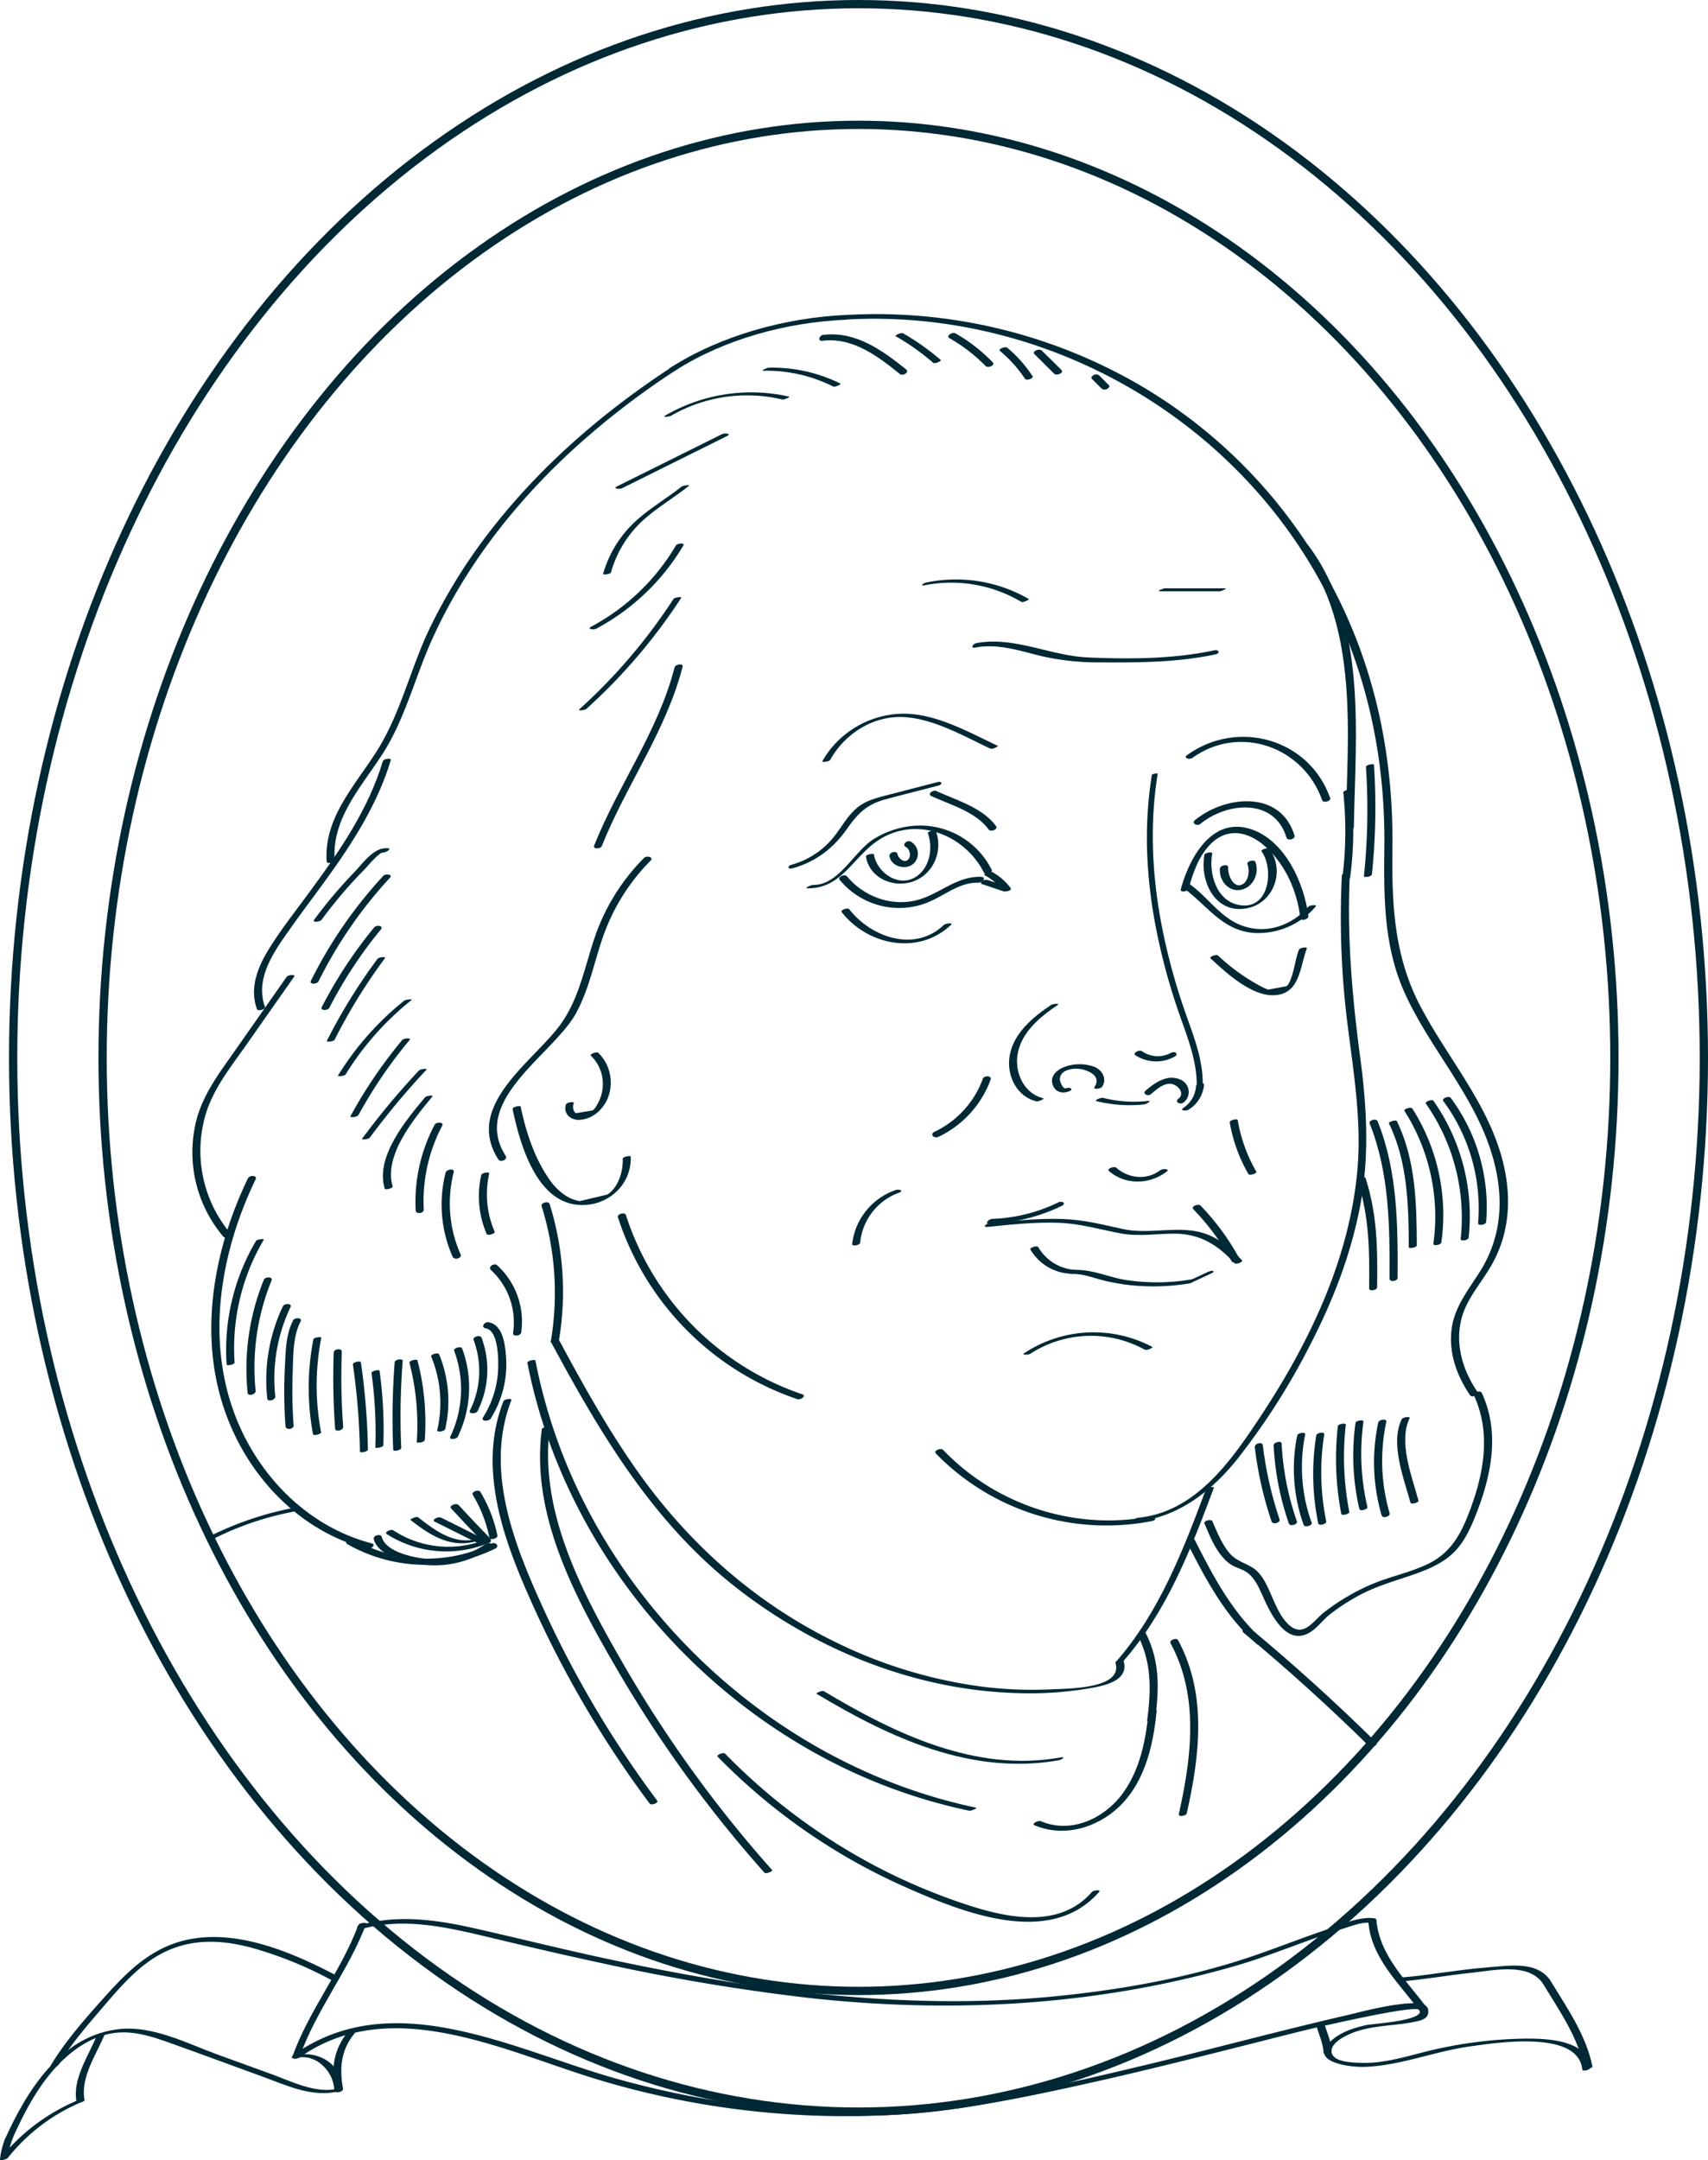 <svg xmlns="http://www.w3.org/2000/svg" viewBox="0 0 618.84 782.52"><defs><style>.cls-1{fill:none;stroke:#002835;stroke-miterlimit:10;stroke-width:3px;}.cls-2{fill:#002835;}</style></defs><title>Ресурс 4</title><g id="Слой_2" data-name="Слой 2"><g id="Слой_1-2" data-name="Слой 1"><ellipse class="cls-1" cx="311.05" cy="383.22" rx="273.88" ry="338"/><path class="cls-2" d="M535.41,504.34c-5.35-7.73-8.27-17.17-5.92-26.51,1.87-7.46,7.43-13.29,11.11-19.88,8.3-14.87,6.89-31.65.68-47-6.74-16.64-18.34-30.61-26.64-46.42-9.6-18.28-10.38-37.05-10.14-57.31.41-34.19-6.63-67.23-23.19-97.35a183.87,183.87,0,0,0-67.26-69.72A190,190,0,0,0,306.64,114.1c-1.46.08-2.38,1.79-.38,1.67,69.34-4,136.8,32.44,171,92.88,17,30.1,24.7,63.54,24.32,98-.2,18.33-.29,36.31,7.5,53.33,7.31,16,18.72,29.63,26.41,45.4,8.66,17.75,11.78,37.65.79,55.14-4.27,6.8-9.43,13-10.37,21.28-1,8.57,2,16.74,6.79,23.71.57.83,3.38-.14,2.68-1.15Z"/><path class="cls-2" d="M196.24,436.94a105.12,105.12,0,0,1,3.34,48.88c-.23,1.38,2.72,1,2.93-.26a106.4,106.4,0,0,0-3.37-49.4c-.39-1.26-3.28-.46-2.9.78Z"/><path class="cls-2" d="M191.08,493.67c12.12,62,54.71,116.26,110.78,144.85a198.71,198.71,0,0,0,49.33,17.42c.68.14,3.18-1,2.38-1.13-61.68-12.95-115.19-56.19-142.93-112.53A197.76,197.76,0,0,1,194,492.9c-.12-.61-3,.06-2.9.77Z"/><ellipse class="cls-1" cx="311.05" cy="383.22" rx="306.29" ry="381.72"/><path class="cls-2" d="M490.53,299.53c.55-33.65,5-73.48-16.6-102.08-.79-1-3.55.09-2.65,1.27,21.4,28.29,16.86,67.75,16.31,101,0,1.5,2.92,1.06,2.94-.23Z"/><path class="cls-2" d="M450.54,591.42q23.55,19.53,45.36,41c1,.95,3.7-.26,2.65-1.3q-22-21.69-45.79-41.43c-1-.85-3.53.63-2.22,1.71Z"/><path class="cls-2" d="M182.39,507.65c-10,25.54,1.17,53.08,11.88,76.48a381.47,381.47,0,0,0,41.14,69.25c.53.72,3.33-.25,2.7-1.1a379.39,379.39,0,0,1-40.94-68.93c-10.66-23.27-21.8-50.69-11.9-76.11.33-.82-2.53-.49-2.88.41Z"/><path class="cls-2" d="M196.3,517.79c-4.06,31.3,12.28,61.18,27.49,87.31A454.71,454.71,0,0,0,277,678.41c.45.52,3.13-.51,2.73-1a452.74,452.74,0,0,1-53.91-74.65C211,577,195.21,547.77,199.19,517c0-.29-2.78-.07-2.89.77Z"/><path class="cls-2" d="M131,698.79c15-4.19,30.28-.81,45,2.71,13.71,3.27,27.41,6.51,41.19,9.47a752.51,752.51,0,0,0,76.49,12.85c51.84,5.65,104.15,2.76,154.37-11.81,8.3-2.41,16.34-5.55,24.46-8.49,4.67-1.7,9.35-3.38,14.1-4.85,3-.93,6.8-2.49,10-2.12,1.14.13,3.06-1.46,1.12-1.68-5.59-.63-12.29,2.5-17.4,4.24-7.88,2.69-15.65,5.69-23.5,8.47-24.48,8.68-50.84,13.37-76.63,15.78-54.18,5-108.35-2.62-161.26-14-15.63-3.36-31.13-7.24-46.71-10.76-13.79-3.13-27.85-5.17-41.7-1.3-1.72.48-1.35,2,.4,1.48Z"/><path class="cls-2" d="M108.24,745.54c33.67-24.07,75.69-1.8,110.06,8.29A310.11,310.11,0,0,0,327,765.89c24.12-1.73,48-6.85,71.58-12.18,24.5-5.54,48.81-11.9,73.19-18,2.59-.64,42.63-10.1,42.6-7.46,0,1.34,2.9.8,2.91-.3.07-5.83-26.09,1.33-28.53,1.89-24.19,5.54-48.15,12.06-72.27,17.85-26.31,6.33-52.88,12.46-79.81,15.46-38,4.23-77.27.06-114-10.33s-80.55-34-116.36-8.38c-1.6,1.14.82,1.78,1.85,1Z"/><path class="cls-2" d="M495.78,696.1c1,13.19,11.22,22.37,18.63,32.44.49.66,3.08-.54,2.9-.78-7.41-10.07-17.6-19.24-18.63-32.44,0-.45-3,0-2.9.78Z"/><path class="cls-2" d="M129.83,697.31c-6.24,16.84-18,31-24,48-.22.62,2.59.3,2.86-.49,6-17,17.71-31.1,24-47.95.23-.61-2.57-.3-2.86.49Z"/><path class="cls-2" d="M107.44,745.48c7.26-1.72,13.71,5.2,13.67,12l1.33-.86c-8.07,1.91-16.81-2.62-24.21-5.31l-19.52-7.09c-10.92-4-23-10.31-34.95-9.23C22.07,737,9.53,757.62,1.5,775.55c-.22.49,2.52.26,2.86-.5,4.61-10.29,10-20.67,18.22-28.6,5-4.8,11.14-8.72,18-9.88s13.57.84,20.09,3.16c11.43,4.07,22.81,8.29,34.21,12.44,9,3.26,18.07,7.73,27.77,5.44.37-.09,1.32-.36,1.32-.86,0-9-8.69-14.14-16.82-12.2-1.7.4-1.47,1.34.25.93Z"/><path class="cls-2" d="M1.79,774.94A27.09,27.09,0,0,0,0,782.24c-.06.72,2.52-.15,2.77-.46a67.39,67.39,0,0,1,26.92-20.36c1.89-.78.12-1.28-1-.8A71,71,0,0,0,.13,781.92l2.77-.46a26.35,26.35,0,0,1,1.76-7c.24-.64-2.57-.32-2.87.48Z"/><path class="cls-2" d="M122.18,715.79c-18.57-9.79-42.88-20-63.32-10-8.79,4.31-15.34,11.33-21.75,18.51-6.68,7.48-13.47,15.2-18.67,23.8-.63,1,2.23.69,2.67,0,4.07-6.73,9.18-12.85,14.3-18.81,5.65-6.59,11.42-13.69,18.52-18.76,11.46-8.17,23.86-8.52,37.08-5a139.08,139.08,0,0,1,28.84,11.63c.74.39,3.41-.73,2.33-1.3Z"/><path class="cls-2" d="M35.12,737.26c-3,7.51-8.95,15.68-7.4,24.15.13.7,3.05,0,2.9-.78C29.1,752.33,35,744.17,38,736.79c.24-.61-2.55-.32-2.87.47Z"/><path class="cls-2" d="M124.28,756.54c-1.39-7.36-.69-14.12,4.23-20,1.12-1.35-1.66-1.46-2.36-.61-5.26,6.34-6.27,13.49-4.76,21.44.21,1.12,3.12.4,2.89-.78Z"/><path class="cls-2" d="M514.45,728.41c.81,3.7-17,4.65-19.39,5.18-4.23.92-8.72,2.33-12.11,5.14-9.72,8,5.44,10.16,11.39,10,12.89-.41,25.24-5.57,37.95-7.36,9.15-1.29,39.6-6.27,41,8.32.08.78,3,.19,2.9-.78-1-10.22-16.63-10.5-24-10.41a157.15,157.15,0,0,0-37,5.06c-7.28,1.86-14.62,4-22.2,3.7-2.64-.09-9.7-.15-10.48-3.64-.91-4.11,7.14-7.21,9.79-8,6.68-2,13.75-1.85,20.54-3.27,2.79-.58,5.26-1.4,4.54-4.69-.18-.84-3.09-.12-2.9.78Z"/><path class="cls-2" d="M558.75,718.11c6,9.9,13,19.73,15.32,31.23.11.55,3-.13,2.9-.77-2.35-11.51-9.29-21.34-15.32-31.23-.41-.67-3.09.45-2.9.77Z"/><path class="cls-2" d="M506.94,717.85c8.8-.73,17.52-2.3,26.3-3.22,7.84-.82,20.16-3.71,25.61,3.64.53.72,3.34-.25,2.7-1.1-5-6.81-14.56-5.09-22-4.54-10.79.81-21.43,2.87-32.21,3.76-1.37.11-2.46,1.63-.43,1.46Z"/><path class="cls-2" d="M476.91,733.73c.95,3.37,2.54,6.52,2.66,10.08,0,.5,2.92,0,2.89-.78-.11-3.56-1.7-6.7-2.65-10.07-.19-.66-3.09.12-2.9.77Z"/><path class="cls-2" d="M185.71,401.7c2.49,11.93,8.13,32.48,22.6,34.62C219,437.9,228.87,430,228.53,419c0-.47-2.93,0-2.9.77.14,4.58-1.49,10.2-5.52,12.95L210,435.11l-1.45-.35a13.76,13.76,0,0,1-3.93-1.86,21.77,21.77,0,0,1-5.81-6c-5.24-7.63-8.29-17-10.16-26-.13-.58-3,.11-2.9.78Z"/><path class="cls-2" d="M432,274.56c17.08-12.27,40.2-4.12,47.05,15.33.41,1.14,3.29.33,2.9-.78-7.59-21.55-33.52-28.75-51.8-15.61-1.6,1.14.82,1.79,1.85,1.06Z"/><path class="cls-2" d="M361.49,270.16c-11.79-5.54-25.09-13.3-38.56-11.3a34.25,34.25,0,0,0-25,16.88c-.24.43,2.45.26,2.87-.49,5.28-9.44,15.49-16,26.52-15.49,10.84.51,21.84,6.89,31.45,11.41.78.37,3.12-.83,2.73-1Z"/><path class="cls-2" d="M380.89,364c-6.77,4.51-14.24,10.71-15.2,19.37-.76,6.84,2.92,13.92,9.83,15.6.7.17,3.25-.95,2.37-1.16-7-1.71-10.41-9.44-9.15-16.18,1.44-7.79,8.16-13.34,14.38-17.49,1.22-.81-1.67-.51-2.23-.14Z"/><path class="cls-2" d="M399.26,393.8c1.95-2.84.21-6.11-2.74-7.34a15.85,15.85,0,0,0-10.74,0c-2.67,1-5.43,3.22-4.41,6.37.91,2.8,3.51,3.48,6,2.48,1.88-.76.15-1.58-1.12-1.07-1.12.45-2.21-2.4-2.23-3.17-.08-3,3.31-3.88,5.73-3.94,3.22-.09,9.83,2.21,6.8,6.63-.7,1,2.18.73,2.68,0Z"/><path class="cls-2" d="M353.38,234.58c8.34-1.57,16.1,1.21,24.1,3.13a91.72,91.72,0,0,0,21,2.23c14,.1,28.16.05,41.89-2.89,1.77-.38,1.36-1.84-.4-1.47-14.81,3.17-30.7,3.23-45.8,2.58-13.49-.58-26.85-7.74-40.36-5.2-1.37.25-2.38,2-.39,1.62Z"/><path class="cls-2" d="M420.21,214.2h21.64c.57,0,3.26-1.09,1.91-1.09H422.11c-.57,0-3.25,1.09-1.9,1.09Z"/><path class="cls-2" d="M372.77,217A52.84,52.84,0,0,0,335.66,211c-1.1.22-2.6,1.37-.56,1A49.81,49.81,0,0,1,370,218c.69.4,3-.8,2.74-1Z"/><path class="cls-2" d="M359.41,315.29a29,29,0,0,0-29-16.08A32.4,32.4,0,0,0,316.49,304c-7.14,4.49-12.52,16.72-22,16.59-.63,0-3.29,1.18-1.87,1.2,11.93.16,16.22-10.72,24.8-16.84,13.73-9.82,31.92-3,39.08,11.16.36.71,3.13-.3,2.89-.78Z"/><path class="cls-2" d="M355.48,317.63c-8.54-.25-14.31,5.6-22,8.08-9.62,3.08-20.23-.58-26.57-8.23-.84-1-3.59.14-2.66,1.27a28,28,0,0,0,21,10.16,27.16,27.16,0,0,0,11.22-2.15c6-2.5,11.28-7.23,18.07-7,1.4,0,3-2,1-2.09Z"/><path class="cls-2" d="M355.71,320.23l7.91,2.66c.57.2,3.31-.2,2.5-1.27a21.23,21.23,0,0,0-6.85-5.86c-.84-.45-3.5.76-2.31,1.41a20,20,0,0,1,6.47,5.59l2.5-1.27L358,318.83a2.4,2.4,0,0,0-2.05.26c-.31.22-.95.91-.25,1.14Z"/><path class="cls-2" d="M311.64,450.26a21.48,21.48,0,0,1,14.05-18.19c1.93-.67.15-1.4-1.08-1a23.52,23.52,0,0,0-15.85,19.57c-.11,1,2.79.43,2.88-.42Z"/><path class="cls-2" d="M313.75,310.26c1.19,7.57,9.34,11.32,16.32,9.29,7.91-2.31,11.78-10.94,9-18.55-.22-.62-3.08.26-2.9.77,1.87,5.16.89,12-3.76,15.47-6.38,4.77-14.73-1-15.79-7.76-.08-.51-3,.11-2.9.78Z"/><path class="cls-2" d="M322.28,310.22c.69,3.65,5.64,5,8.44,2.86a4.94,4.94,0,0,0-.83-8.23c-1.26-.65-3.3,1.19-1.64,2,1.45.76,2,3.47.7,4.61-1.44,1.3-3.5-.64-3.77-2.06s-3.17-.67-2.9.78Z"/><path class="cls-2" d="M430.7,321.89c1.51-5.7,3.58-11.67,7.79-16,6.35-6.5,14.19-4.58,20.21,1C466,313.6,470,323,471.15,332.63c.14,1.13,3.05.45,2.9-.77C472.54,319.7,465.14,303.37,452,300c-13.59-3.5-21.38,11.56-24.19,22.21-.32,1.2,2.62.81,2.91-.3Z"/><path class="cls-2" d="M428.69,321.6c8.9,6.48,14.45,16,26.52,16.4a27.43,27.43,0,0,0,21.47-9.59c.72-.82-2.12-.55-2.67.07-6.17,7-15.61,10.15-24.53,6.62-7.38-2.92-11.84-10-18.08-14.57-.74-.54-3.34.61-2.71,1.07Z"/><path class="cls-2" d="M436.39,309.65c-1.76,9.62,3.86,21.38,15.13,19.43,9.87-1.71,14.33-13.5,8.4-21.57-.54-.74-3.16.41-2.9.77,4.6,6.26,3.11,21.53-8,19.58-8.33-1.47-11.13-11.45-9.81-18.7.14-.74-2.72-.26-2.86.49Z"/><path class="cls-2" d="M442,314.49c-.45,4.43,3.17,8.94,7.88,7.79,4.25-1,6.48-6,5-10-.42-1.12-3.3-.29-2.9.78.85,2.25.51,6.19-2,7.38-3.25,1.54-5.27-4-5-6.25.13-1.28-2.8-.79-2.91.31Z"/><path class="cls-2" d="M438.57,347.14c5.71,5.28,15.43,14.36,24,13.31S471,350,473.5,343.57c.24-.63-2.57-.33-2.87.47-1.09,2.84-1.45,5.8-2.32,8.7-.38,1.29-1.11,3.67-2.13,4.5l-6.71,1.27a29.1,29.1,0,0,1-3.56-1.71,71.6,71.6,0,0,1-14.62-10.68c-.6-.56-3.26.52-2.72,1Z"/><path class="cls-2" d="M434.92,298.45c9.65-7.86,26.76-9.54,31.2,4.95.42,1.38,3.31.59,2.89-.78-5.06-16.55-25.12-14.46-36-5.57-1.52,1.24.78,2.35,1.94,1.4Z"/><path class="cls-2" d="M360.89,299.28c-4.84-6.73-14.5-9.45-21.71-12.75-1.14-.52-3.35,1.12-1.69,1.88,6.9,3.15,16.12,5.69,20.74,12.11.72,1,3.5-.08,2.66-1.24Z"/><path class="cls-2" d="M339.6,283.34l-18.24,4.72c-3.58.93-7.24,1.84-10.25,4.11-3.24,2.44-5.33,6-7.67,9.22a30,30,0,0,1-16.62,11.86c-1.71.47-1.4,1.76.34,1.28,8.48-2.35,14.79-7.24,19.81-14.39,3.82-5.44,7.06-8.73,13.77-10.55,6.38-1.74,12.8-3.31,19.2-5,1.72-.44,1.39-1.72-.34-1.28Z"/><path class="cls-2" d="M304.94,330.4c9.51,12.17,28,15.79,39.74,4.54.73-.71-2.08-.48-2.66.08-10.56,10.15-26.36,4.57-34.37-5.68-.5-.66-3.29.31-2.71,1.06Z"/><path class="cls-2" d="M188.84,482.63a27.53,27.53,0,0,0-8.74-24.3c-1-.94-3.48.57-2.21,1.74a25.74,25.74,0,0,1,8,22.74c-.21,1.54,2.75,1.21,3-.18Z"/><path class="cls-2" d="M134.64,559.08c-24-6.23-42.5-25.88-50.44-49.05-9.34-27.3-3.84-57.42,8.42-82.84.72-1.5-2.2-1.55-2.78-.36-12.61,26.15-18.19,57.41-8,85.36,8.39,23.11,27,42.63,51.19,48.88,1.28.33,3.42-1.54,1.66-2Z"/><path class="cls-2" d="M83.66,447a46.5,46.5,0,0,1-8.83-44.33c3-9.1,9.29-16.83,14.72-24.6l17-24.24c.68-1-2.18-.67-2.67,0L85.19,380.52c-5.27,7.53-11,15-13.69,24A47.23,47.23,0,0,0,81,448.07c.57.68,3.34-.33,2.7-1.08Z"/><path class="cls-2" d="M96,364.77c-3.4-9.46,2.13-18.35,7.41-25.9,4.87-7,10-13.72,15-20.61,9.57-13.26,18.42-27.1,23.18-42.89.28-.93-2.61-.53-2.89.4-5.21,17.3-15.4,32.18-26,46.61-5,6.84-10.33,13.54-14.85,20.72-4.27,6.77-7.63,14.5-4.76,22.44.34.95,3.21.1,2.89-.77Z"/><path class="cls-2" d="M121.25,311.33c-1-14.82,9.7-26.38,17.22-38,8.27-12.78,11.77-27.65,17.95-41.41,11.67-26,29.45-48.92,50.29-68.24a288.73,288.73,0,0,1,38.81-30c1.64-1.07-.84-1.55-1.81-.92-24.2,15.77-46.42,34.75-64.42,57.43a199.58,199.58,0,0,0-23.58,37.37c-6.87,14.28-10.37,30.22-18.71,43.76C129.16,284,117.23,296,118.36,312.1c.07,1,3,.38,2.89-.77Z"/><path class="cls-2" d="M306.63,114.08c-21.87,1-45.28,7.31-63.8,19.16-1.65,1.06.84,1.6,1.83,1,17.89-11.45,40.49-17.48,61.61-18.41,1.48-.07,2.36-1.81.36-1.72Z"/><path class="cls-2" d="M125.9,559.4A57.28,57.28,0,0,0,179.39,561c1.77-.87.2-2.57-1.31-1.83a53.6,53.6,0,0,1-50-1.52c-1.17-.67-3.67.91-2.22,1.73Z"/><path class="cls-2" d="M116.46,333.26c3.11-4.19,6.36-8.26,9.84-12.16q2.79-3.14,5.76-6.13c.91-.92,5.29-6.27,6.71-6.13.88.08,3.38-1.39,1.78-1.54-5.07-.5-8.83,5.18-12,8.47a171.69,171.69,0,0,0-14.76,17.45c-.76,1,2.14.78,2.69,0Z"/><path class="cls-2" d="M115.39,355.53A160.35,160.35,0,0,1,141.25,318c1.2-1.31-1.59-1.58-2.39-.71a162.47,162.47,0,0,0-26.21,38c-.69,1.39,2.23,1.27,2.74.23Z"/><path class="cls-2" d="M121.27,376.59a202.9,202.9,0,0,1,18.16-29.42c.6-.81-2.2-.43-2.64.16a204.28,204.28,0,0,0-18.38,29.74c-.25.5,2.47.29,2.86-.48Z"/><path class="cls-2" d="M119.34,365.06A158.18,158.18,0,0,1,138,336.69c1.14-1.39-1.62-1.71-2.4-.76a160.81,160.81,0,0,0-19,28.87c-.72,1.4,2.21,1.32,2.75.26Z"/><path class="cls-2" d="M125.27,389.15a104.56,104.56,0,0,1,23.8-26.86c.6-.48-2.07-.23-2.63.22a105.93,105.93,0,0,0-24,27.14c-.21.34,2.41.22,2.86-.5Z"/><path class="cls-2" d="M129.9,403.9a167.77,167.77,0,0,1,18.5-27.15c.74-.89-2.12-.64-2.67,0A170.34,170.34,0,0,0,127,404.31c-.37.67,2.42.43,2.88-.41Z"/><path class="cls-2" d="M134,412.1a269.13,269.13,0,0,1,20.45-24.52c.61-.66-2.13-.34-2.63.19a272.23,272.23,0,0,0-20.68,24.82c-.22.29,2.34.21,2.86-.49Z"/><path class="cls-2" d="M142.27,429.79c-3.35-11.2,7.72-24.51,14.37-32.54.58-.69-2.17-.33-2.62.22-6.86,8.27-18.11,21.53-14.64,33.1.19.66,3.08-.15,2.89-.78Z"/><path class="cls-2" d="M153.54,438.3a58.79,58.79,0,0,1,6.67-30.5c.75-1.43-2.18-1.43-2.76-.31a59.71,59.71,0,0,0-6.84,31c.07,1.5,3,1,2.93-.23Z"/><path class="cls-2" d="M166.91,454.48a45.75,45.75,0,0,1-2.52-29.85c.37-1.46-2.61-1.15-2.94.19A46.7,46.7,0,0,0,164,455.25c.59,1.35,3.46.53,2.9-.77Z"/><path class="cls-2" d="M179.25,446.25a34.06,34.06,0,0,1-2-21.11c.17-.74-2.69-.3-2.87.48a34.62,34.62,0,0,0,1.95,21.4c.33.77,3.16-.16,2.9-.77Z"/><path class="cls-2" d="M85,493.55a77.1,77.1,0,0,1,10.59-44.49c.2-.34-2.43-.22-2.86.51a77.58,77.58,0,0,0-10.62,44.76c0,.51,3,0,2.89-.78Z"/><path class="cls-2" d="M92.62,503.84a83.34,83.34,0,0,1,5.75-39.93c.61-1.52-2.3-1.47-2.77-.31a85.45,85.45,0,0,0-5.87,41c.12,1.29,3,.6,2.89-.77Z"/><path class="cls-2" d="M99.74,505.86a60.2,60.2,0,0,1,5.51-32.34c.7-1.47-2.23-1.44-2.76-.3a62.08,62.08,0,0,0-5.65,33.42c.14,1.29,3,.59,2.9-.78Z"/><path class="cls-2" d="M176,481.2c5,.8,4.67,13.2,4.37,16.58a35.55,35.55,0,0,1-5.38,15.71c-.86,1.4,2.09,1.52,2.79.39a36.81,36.81,0,0,0,5.59-22c-.31-4.41-1-12-6.39-12.89-1.49-.24-2.92,1.89-1,2.2Z"/><path class="cls-2" d="M171.59,485.39a32.07,32.07,0,0,1-1.3,25.52c-.69,1.41,2.23,1.31,2.74.25a33.44,33.44,0,0,0,1.46-26.55c-.45-1.22-3.33-.4-2.9.78Z"/><path class="cls-2" d="M164.55,489.31a39.85,39.85,0,0,1-1.41,31.13c-.59,1.25,2.29.92,2.7.06a40.8,40.8,0,0,0,1.61-32c-.37-1-3.24-.17-2.9.78Z"/><path class="cls-2" d="M156.23,491.39a44.08,44.08,0,0,1,2.19,26.68c-.2.93,2.69.47,2.89-.42a45,45,0,0,0-2.18-27c-.37-.9-3.22,0-2.9.78Z"/><path class="cls-2" d="M148.33,493.6A89.8,89.8,0,0,1,151,522.39c0,.46,2.84.12,2.9-.77a89.78,89.78,0,0,0-2.63-28.79c-.18-.68-3.08.07-2.9.77Z"/><path class="cls-2" d="M143,493.44a264.36,264.36,0,0,0-.53,31.72c0,.79,3,.25,2.9-.78A258.07,258.07,0,0,1,145.9,493c.08-1.06-2.82-.48-2.89.4Z"/><path class="cls-2" d="M106.18,478.36c-2.75,5.27-2.67,11.76-3,17.58a172.42,172.42,0,0,0,.26,20.71c.11,1.53,3,1.1,2.94-.21a179.24,179.24,0,0,1-.35-18.83c.23-6.08,0-13.4,2.88-18.9.76-1.46-2.17-1.52-2.78-.35Z"/><path class="cls-2" d="M113.55,485.16a90.89,90.89,0,0,0-.11,34.48c.1.53,3-.13,2.9-.78a90.19,90.19,0,0,1,.06-34.23c.11-.56-2.72-.14-2.85.53Z"/><path class="cls-2" d="M120.91,489.92a255.76,255.76,0,0,0,.52,27.69c.09,1.24,3,.56,2.9-.78a248.54,248.54,0,0,1-.49-27.16c0-1.44-2.88-1-2.93.25Z"/><path class="cls-2" d="M127.86,494.28a248.65,248.65,0,0,1,2.55,31.55c0,.57,2.91.11,2.9-.78a252.38,252.38,0,0,0-2.55-31.55c-.1-.67-3-.05-2.9.78Z"/><path class="cls-2" d="M134.59,497.29A157.84,157.84,0,0,1,136,524.34c0,.4,2.87,0,2.89-.78a155.89,155.89,0,0,0-1.37-27c-.07-.53-3,.06-2.89.78Z"/><path class="cls-2" d="M522.92,398.84a65.29,65.29,0,0,1,12.63,44.21c-.09,1.17,2.82.61,2.9-.37a66.37,66.37,0,0,0-12.84-45c-.58-.79-3.39.2-2.69,1.14Z"/><path class="cls-2" d="M516.68,399.88a71.88,71.88,0,0,1,12.54,48.93c-.1,1,2.79.45,2.89-.42a72.68,72.68,0,0,0-12.72-49.59c-.49-.7-3.3.23-2.71,1.08Z"/><path class="cls-2" d="M508.84,402.4a71.23,71.23,0,0,1,10.5,48.11c-.14,1,2.76.45,2.88-.42a71.65,71.65,0,0,0-10.48-48.47c-.54-.85-3.28.18-2.9.78Z"/><path class="cls-2" d="M503.23,406.92c6.81,14,7.13,29.66,7.21,45,0,.45,2.9,0,2.9-.78-.08-15.31-.4-30.92-7.22-45-.33-.69-3.12.31-2.89.78Z"/><path class="cls-2" d="M496.26,407c7.15,17.89,7.29,37.15,7.19,56.14,0,1.47,2.93,1,2.93-.24.1-19.14,0-38.64-7.22-56.67-.51-1.27-3.38-.44-2.9.77Z"/><path class="cls-2" d="M491.9,427.63c4.18,13,4.34,25.53,4.16,39.08,0,1.25,2.89.67,2.9-.34.19-13.7.07-26.32-4.16-39.52-.34-1.06-3.23-.25-2.9.78Z"/><path class="cls-2" d="M507.86,514.13c-4.26,8.86.79,21.41,3.18,30.2.21.81,3.11,0,2.89-.78-2.35-8.67-7.36-21.19-3.19-29.86.3-.63-2.49-.38-2.88.44Z"/><path class="cls-2" d="M499.36,515.35a68.65,68.65,0,0,0,1.23,33.6c.35,1.2,3.25.42,2.9-.77a67.64,67.64,0,0,1-1.21-33.11c.27-1.29-2.67-.88-2.92.28Z"/><path class="cls-2" d="M491.13,515.48a85.42,85.42,0,0,0,1.4,31.18c.2.88,3.11.15,2.9-.78A84.28,84.28,0,0,1,494,515.07c.14-1-2.76-.48-2.89.41Z"/><path class="cls-2" d="M484.73,516.63a105.38,105.38,0,0,0,1.25,31.8c.14.74,3.06.06,2.89-.78a104.54,104.54,0,0,1-1.27-31.48c.1-.88-2.79-.32-2.87.46Z"/><path class="cls-2" d="M476.9,520a88.8,88.8,0,0,0,.72,31.85c.21,1,3.12.3,2.9-.77a87.39,87.39,0,0,1-.72-31.43c.18-1.14-2.74-.65-2.9.35Z"/><path class="cls-2" d="M470,520a60.27,60.27,0,0,0,2.36,32.45c.34,1,3.22.13,2.9-.77a59.54,59.54,0,0,1-2.37-32.06c.2-1-2.7-.57-2.89.38Z"/><path class="cls-2" d="M461.46,523.65A101.13,101.13,0,0,0,467,551.93c.4,1.13,3.28.31,2.9-.78a100.78,100.78,0,0,1-5.55-28.28c-.06-1.08-3-.45-2.9.78Z"/><path class="cls-2" d="M454.63,524.25a134.68,134.68,0,0,0,6.08,26.9c.43,1.28,3.32.48,2.89-.78a135.36,135.36,0,0,1-6.07-26.9c-.16-1.28-3.07-.58-2.9.78Z"/><path class="cls-2" d="M494.91,277.86a234.16,234.16,0,0,1-.74,39.63c0,.44,2.8.14,2.9-.77a235.22,235.22,0,0,0,.74-39.63c0-.58-2.95-.07-2.9.77Z"/><path class="cls-2" d="M486.71,287.07a135.14,135.14,0,0,1-.43,31.59c0,.33,2.79.1,2.9-.77a135.78,135.78,0,0,0,.43-31.6c-.05-.53-3,0-2.9.78Z"/><path class="cls-2" d="M175.92,557.72a36.34,36.34,0,0,1-33.44-3.37c-.8-.52-3.47.66-2.3,1.41a40.1,40.1,0,0,0,36.89,3.17c1.87-.75.17-1.74-1.15-1.21Z"/><path class="cls-2" d="M180.21,556.2A50.27,50.27,0,0,0,174,540.37c-.56-.92-3.37,0-2.68,1.19a48.61,48.61,0,0,1,6,15.42c.23,1.12,3.14.4,2.9-.78Z"/><path class="cls-2" d="M177.62,557.31q-5.84-6-11.47-12.1c-.86-.94-3.62.22-2.66,1.26q5.64,6.15,11.47,12.1c.9.91,3.64-.26,2.66-1.26Z"/><path class="cls-2" d="M174.9,557.29l-15.17-7.57c-.91-.45-3.55.85-2.28,1.48l15.17,7.56c.91.46,3.55-.84,2.28-1.47Z"/><path class="cls-2" d="M171.88,557.7c-7.92,1.6-14.57-3.52-20.39-8.06-.59-.46-3.06.7-2.74,1,6.72,5.24,13.71,9.84,22.55,8,1.09-.22,2.62-1.35.58-.94Z"/><path class="cls-2" d="M176,559.27a31.68,31.68,0,0,1-19.61,5.59c-4.91-.24-16.52-2.23-18.06-8.08-.36-1.35-3.26-.58-2.9.78,1.78,6.77,14.06,9.09,20,9.43A36,36,0,0,0,178,560.61c1.62-1.11-.74-2.16-1.92-1.34Z"/><path class="cls-2" d="M223.88,440.93a103.09,103.09,0,0,0,65.06,65.93c1.09.37,3.4-1.22,1.72-1.78a101.44,101.44,0,0,1-63.88-64.93c-.38-1.18-3.27-.38-2.9.78Z"/><path class="cls-2" d="M244.41,241.77c-5.91,23.08-20.35,42.54-29.12,64.48-.58,1.47,2.32,1.32,2.75.24,8.83-22.11,23.33-41.72,29.29-65,.33-1.28-2.62-.91-2.92.27Z"/><path class="cls-2" d="M244,217a202.33,202.33,0,0,1-34.16,40c-.61.55,2.09.28,2.63-.21a204,204,0,0,0,34.39-40.28c.21-.33-2.39-.22-2.86.51Z"/><path class="cls-2" d="M244.91,197.59A78.78,78.78,0,0,1,214.23,227c-1.72.91.87,1.24,1.77.76a81,81,0,0,0,31.6-30.16c.65-1.1-2.23-.78-2.69,0Z"/><path class="cls-2" d="M247,176.22c-5.95,4.77-12.77,8.54-18.17,14a41.22,41.22,0,0,0-10.31,17.65c-.14.48,2.64.17,2.85-.53a40.42,40.42,0,0,1,11.25-18.52c5.22-4.82,11.46-8.4,17-12.83.54-.43-2.07-.15-2.61.27Z"/><path class="cls-2" d="M261.69,157.23l-38.1,18.94c-1.73.86.89,1.14,1.76.71l38.1-18.94c1.73-.86-.89-1.14-1.76-.71Z"/><path class="cls-2" d="M285.83,143.66a62,62,0,0,0-44.91,6.94c-1.19.68,1.69.33,2.21,0a55.14,55.14,0,0,1,40.31-5.88c.65.15,3.15-.92,2.39-1.09Z"/><path class="cls-2" d="M304.58,139a55.6,55.6,0,0,0-26-5.81c-.58,0-3.26,1.14-1.9,1.12A53.73,53.73,0,0,1,301.84,140c.73.37,3-.83,2.74-1Z"/><path class="cls-2" d="M328.34,133.84c-8.65-6.94-18.33-13.94-30-12.53-1.61.19-2.22,2.37-.25,2.13,10.91-1.32,20,5.63,28,12.08,1,.81,3.54-.64,2.23-1.68Z"/><path class="cls-2" d="M340.84,130.41a85.2,85.2,0,0,0-13.66-9.67c-.71-.4-3,.79-2.74,1a84.81,84.81,0,0,1,13.66,9.68c.56.48,3.12-.64,2.74-1Z"/><path class="cls-2" d="M359.67,131.24a60.47,60.47,0,0,0-13.43-10.45c-1.16-.67-3.66.91-2.22,1.73a58.66,58.66,0,0,1,13,10c1,1,3.7-.22,2.65-1.3Z"/><path class="cls-2" d="M374,136.12A46.55,46.55,0,0,0,365,126c-.8-.66-3.5.47-2.69,1.14a46.55,46.55,0,0,1,9.07,10.08c.55.81,3.36-.14,2.69-1.14Z"/><path class="cls-2" d="M384.58,134,377.45,127c-.93-.93-3.67.27-2.65,1.28l7.13,7.07c.93.93,3.67-.27,2.65-1.28Z"/><path class="cls-2" d="M401.8,139.58,398.25,136a1.77,1.77,0,0,0-1.95-.14c-.39.18-1.22.85-.72,1.35l3.55,3.55a1.79,1.79,0,0,0,1.95.14c.4-.18,1.23-.85.72-1.35Z"/><path class="cls-2" d="M417.33,280.83c-3.15,19.46-1.93,39.23,2.13,58.46A227.13,227.13,0,0,0,427,366.53c3.26,9.43,7.21,18.65,6.53,28.84,0,.23,2.13,0,2.17-.58.68-10.19-3.27-19.41-6.53-28.84a227.61,227.61,0,0,1-7.57-27.24c-4.06-19.24-5.29-39-2.14-58.46,0-.17-2.07,0-2.17.58Z"/><path class="cls-2" d="M430.6,402a11.83,11.83,0,0,0,5.64-9.05c.08-1.06-2.82-.48-2.89.4a10.27,10.27,0,0,1-4.51,7.93c-1.64,1.05.91,1.28,1.76.72Z"/><path class="cls-2" d="M417.06,396.32c1.95-1.65,4.24-3.8,7-3.71,2.4.08,5.55,3.33,2.88,5.44-1.54,1.22.79,2.23,1.93,1.33a4.86,4.86,0,0,0-1.38-8.37c-4.57-1.9-9,1.16-12.33,4-1.49,1.27.82,2.27,1.93,1.32Z"/><path class="cls-2" d="M411.43,382.29a13.78,13.78,0,0,0,14.09.51c1.74-.95.15-2.16-1.21-1.43a10,10,0,0,1-10.6-.6c-.91-.6-3.54.69-2.28,1.52Z"/><path class="cls-2" d="M233.32,310.81A75.1,75.1,0,0,0,216,338.09c-3.95,11-5.79,22.91-12.64,32.62-9.59,13.61-35.51,29.55-22.77,49.33.75,1.16,3.5,0,2.65-1.31-12.93-20.07,17.19-36.74,25.37-51.53,4.82-8.71,6.64-18.63,9.9-27.94a73.67,73.67,0,0,1,17.22-27.51c1.28-1.31-1.49-1.92-2.45-.94Z"/><path class="cls-2" d="M214.08,382.43a14.16,14.16,0,0,1,4.23,12,14.33,14.33,0,0,1-1.47,4.83c-.49.94-1.19,2.43-2.17,3l-6.06,1a3.09,3.09,0,0,1-.69-3.6c.24-.73-2.6-.38-2.88.45-1,3.2,1.49,5.53,4.61,5.58a11.16,11.16,0,0,0,7.67-3.51c5.63-5.7,5.11-15.35-.53-20.77-.61-.59-3.3.48-2.71,1Z"/><path class="cls-2" d="M339.89,411.88a37.06,37.06,0,0,0,19-20.69c.6-1.61-2.3-1.7-2.79-.4A34.21,34.21,0,0,1,338.57,410c-1.78.85-.2,2.57,1.32,1.84Z"/><path class="cls-2" d="M455.2,424.47a56,56,0,0,1-6.74-18.65c-.12-.73-3-.07-2.9.77a56.27,56.27,0,0,0,6.74,18.66c.46.8,3.21-.24,2.9-.78Z"/><path class="cls-2" d="M357.91,444.46c8.5-.9,17-1.79,25.59-1.51,7.87.27,15,2.46,22.65,3.87,6.64,1.22,13.25,0,19.92.08,8.94.13,15.38,4.27,21.2,10.68.55.61,3.29-.41,2.71-1.05-4.68-5.15-10.06-9.45-17.1-10.58-8.74-1.41-17.53,1.17-26.27-.77-7.3-1.62-14.2-3.37-21.75-3.6-8.85-.27-17.67.66-26.47,1.59-1.27.14-2.51,1.5-.48,1.29Z"/><path class="cls-2" d="M388.41,461.5c4-.14,7.73,1.45,11.57,2.38a74.93,74.93,0,0,0,11.52,1.86,80.36,80.36,0,0,0,19.47-.83c1.3-.21,2.47-1.72.45-1.4a74.74,74.74,0,0,1-23.46.17c-6.11-.95-12.14-3.86-18.37-3.64-1,0-3.11,1.53-1.18,1.46Z"/><path class="cls-2" d="M401.69,424.13c6,5.27,14.86,5.05,21.06.25,1.31-1-1.57-1.08-2.33-.5-4.87,3.77-11.54,3.06-16-.89-.78-.68-3.49.44-2.69,1.14Z"/><path class="cls-2" d="M397.21,398.86a49.27,49.27,0,0,0,17.32,1.21c.8-.08,3.12-1.44,1.23-1.24a45.93,45.93,0,0,1-16.18-1.14c-.7-.18-3.25.94-2.37,1.17Z"/><path class="cls-2" d="M373.34,490.37a40.46,40.46,0,0,1,41.44-1.45c.77.42,3.2-.77,2.71-1a45.51,45.51,0,0,0-46.4,2.28c-1.24.81,1.66.59,2.25.2Z"/><path class="cls-2" d="M77.78,557.22a110,110,0,0,1,29.49-9.79c1.3-.24,2.45-1.81.44-1.45A118.12,118.12,0,0,0,76,556.5c-1.73.86.88,1.15,1.76.72Z"/><path class="cls-2" d="M432.32,438a87,87,0,0,1,13.92,18.87c.53,1,3.33,0,2.67-1.21A87.5,87.5,0,0,0,435,436.75c-.8-.83-3.56.29-2.67,1.21Z"/><path class="cls-2" d="M432.25,464.37l6.9-3.21c.37-.17.86-.45.37-.72s-1.6.18-2,.38l-6.9,3.21c-.37.17-.86.45-.37.72s1.6-.18,2-.38Z"/><path class="cls-2" d="M389.55,460a16.54,16.54,0,0,1-13.32-8.15c-.51-.85-3.26.17-2.9.78a17.82,17.82,0,0,0,14.4,8.77c.77.05,3.35-1.31,1.82-1.4Z"/><path class="cls-2" d="M358.44,443.3a65.17,65.17,0,0,0,26.25-6.46c1.8-.88.16-1.94-1.18-1.3a59.44,59.44,0,0,1-24,6c-1.13,0-3,1.81-1.1,1.74Z"/><path class="cls-2" d="M436.39,551.86c2.19,5.14,4.49,11.12,9.13,14.58,2,1.49,4.51,1.82,6.48,3.3,2.73,2.06,4.17,5.46,5.54,8.5,2.85,6.33,8.63,18.7,17.47,12.83,2.55-1.69,4.42-4.37,6.84-6.26a75.31,75.31,0,0,1,10.3-6.73c6.72-3.68,13.94-5.54,21.09-8.09,5.17-1.86,10.51-4.29,14.27-8.42,3.56-3.91,5.74-9,7.62-13.86,5.35-13.89,8.29-29.14,1.72-43.18-.49-1-3.33-.14-2.9.77,6.52,13.94,3.57,29-1.73,42.76-3,7.84-6.68,14.4-14.45,18.28-6.63,3.31-14,4.67-20.82,7.58a78,78,0,0,0-17.32,10.23c-3.67,2.87-7.25,9.19-12.52,4.55-2.8-2.48-4.35-6-5.85-9.38-1.82-4.05-3.66-9.28-7.74-11.63-3.18-1.83-6-2.44-8.47-5.58s-4.15-7.23-5.76-11c-.45-1-3.3-.17-2.9.78Z"/><path class="cls-2" d="M411.89,551.14c15-1.48,27.06-11,36.27-22.4a251.61,251.61,0,0,0,27.45-43.36c7.81-15.36,14-31.65,17.21-48.62,3.36-17.8,2.43-35.39.07-53.26-3-22.39-4.91-44.53-3.81-67.14,0-.64-2.85-.22-2.9.78a310.2,310.2,0,0,0,2.05,53.9c2.24,17.79,5.22,35.47,3.52,53.45-3.06,32.21-17.56,62.24-35.22,88.89-10.57,16-23.45,34.39-44.18,36.43-1.3.12-2.5,1.53-.46,1.33Z"/><path class="cls-2" d="M339,526.44A86.24,86.24,0,0,0,417.46,551c1.8-.35,1.31-2.06-.46-1.71-27.28,5.34-56.1-4-75.29-24.06-.8-.84-3.56.28-2.68,1.2Z"/><path class="cls-2" d="M406.92,601.85c15.88-18.1,24.57-40.65,32.89-62.9.21-.55-2.57-.26-2.86.5-8.27,22.11-16.87,44.61-32.66,62.6-.59.68,2.16.34,2.63-.2Z"/><path class="cls-2" d="M374.85,661.21c9.75,4.16,20.75,1.47,28.8-5.11,10.71-8.76,14.16-23.1,15.41-36.25.12-1.29-2.81-.8-2.92.31-1,10.11-3,20.5-9,29-6.6,9.41-18.89,15.33-30,10.57-1-.41-3.58.95-2.28,1.51Z"/><path class="cls-2" d="M430,656.81c4.68-20.86,7.42-43.15-3.2-62.72-.5-.92-3.31,0-2.68,1.18,10.43,19.23,7.56,41.39,3,61.85-.27,1.2,2.66.77,2.91-.31Z"/><path class="cls-2" d="M429.93,558.48c6.85,13.51,14,27.12,25.58,37.19.63.55,3.26-.56,2.72-1-11.54-10-18.6-23.52-25.4-36.94-.4-.78-3.18.21-2.9.78Z"/><path class="cls-2" d="M404.16,602.34c2.85,9.53-17.27,9.32-23.28,9.62A144.69,144.69,0,0,1,353,610.6a170.8,170.8,0,0,1-49.64-15.43c-29.75-14.38-54.33-36.33-73.18-63.34C219.82,517,211,501.19,202.49,485.3c-.39-.73-3.15.31-2.89.78,17,31.66,35.52,63,63.63,86.21,29.13,24,66.39,39.75,104.35,41a129.05,129.05,0,0,0,28.57-1.94c5.16-1,13-3,10.91-9.77-.21-.69-3.1.12-2.9.78Z"/><path class="cls-2" d="M412.32,592.51c5,10,4.77,19.83,3.33,30.68-.12.9,2.77.36,2.88-.45,1.45-10.94,1.76-20.81-3.32-31-.41-.82-3.21.15-2.89.78Z"/><path class="cls-2" d="M295.78,613.54c26.56,15.91,56.17,29.77,87.91,24.1,1.13-.2,2.59-1.39.55-1-30.85,5.51-60-8.63-85.73-24-.7-.42-3.07.77-2.73,1Z"/><path class="cls-2" d="M260,636.33a219.39,219.39,0,0,0,67.89,47.21c20.33,9,52.54,22.33,70.39,1.74.71-.82-2.13-.54-2.66.08-11.22,12.93-29.21,9.74-43.67,5.16a215.42,215.42,0,0,1-32.21-13.23,218.39,218.39,0,0,1-57-42c-.61-.62-3.33.43-2.71,1.06Z"/></g></g></svg>